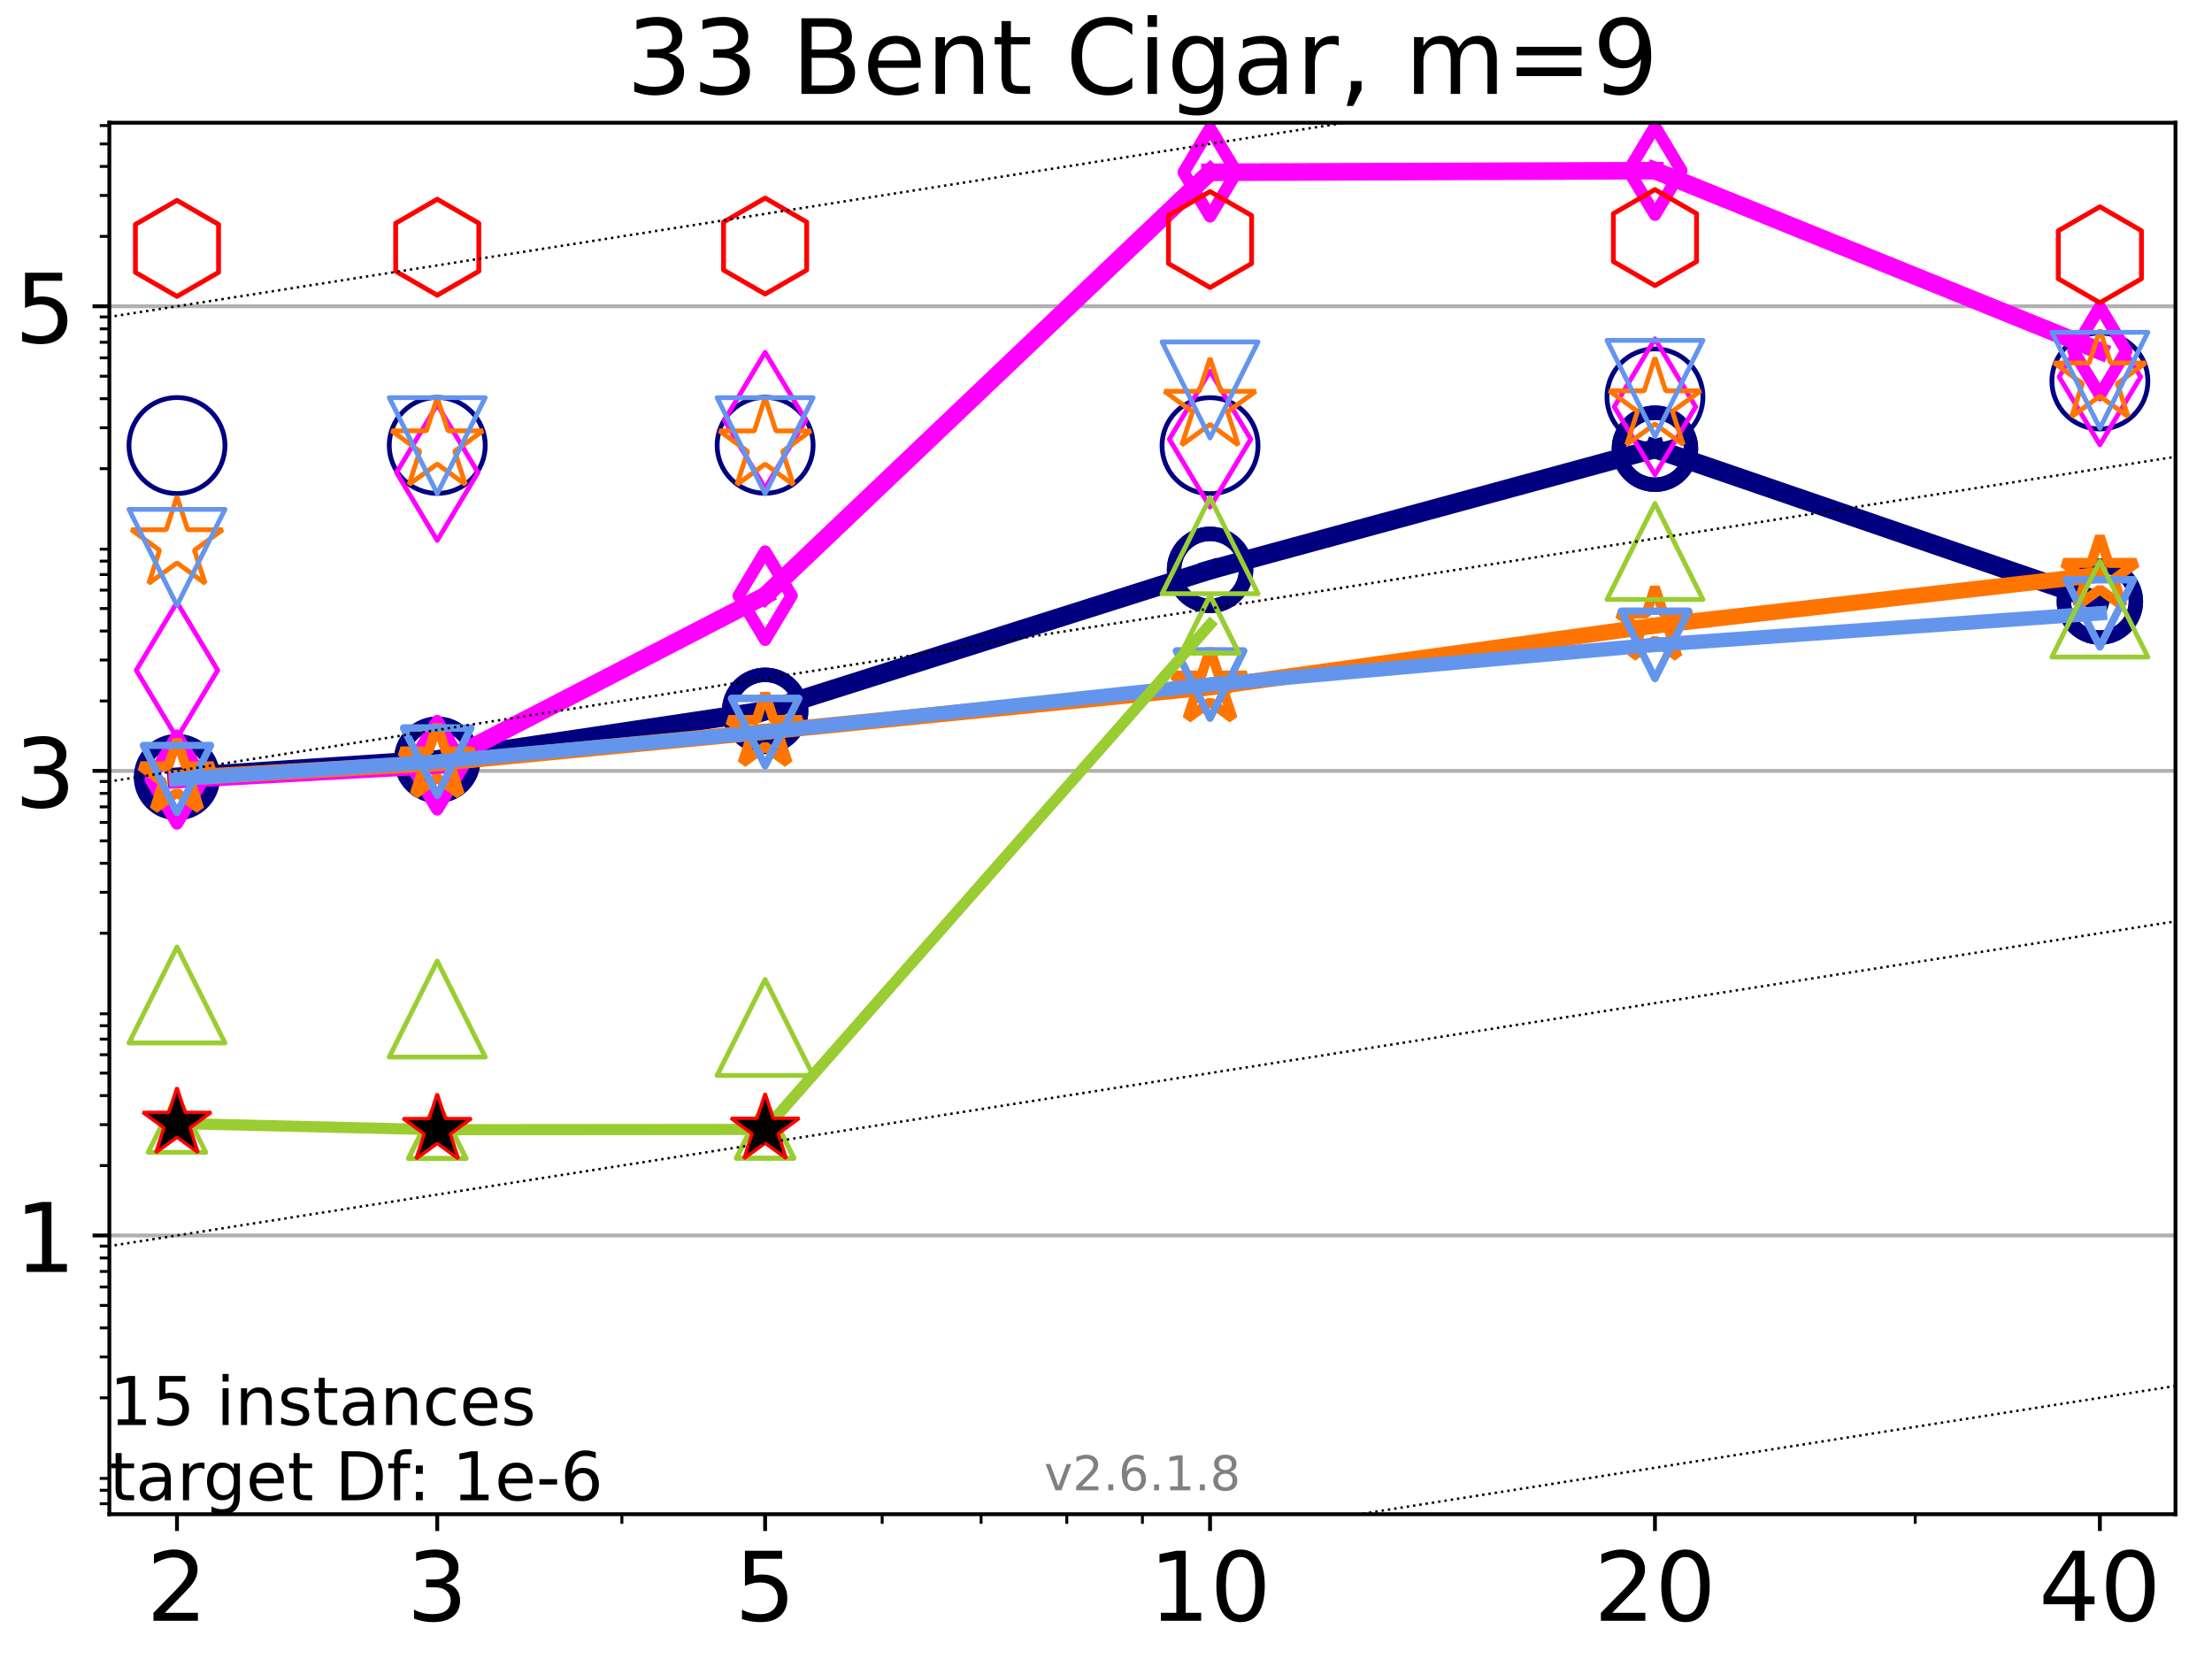 <?xml version="1.0" encoding="utf-8" standalone="no"?>
<!DOCTYPE svg PUBLIC "-//W3C//DTD SVG 1.1//EN"
  "http://www.w3.org/Graphics/SVG/1.1/DTD/svg11.dtd">
<!-- Created with matplotlib (https://matplotlib.org/) -->
<svg height="345.6pt" version="1.1" viewBox="0 0 460.8 345.6" width="460.8pt" xmlns="http://www.w3.org/2000/svg" xmlns:xlink="http://www.w3.org/1999/xlink">
 <defs>
  <style type="text/css">*{stroke-linecap:butt;stroke-linejoin:round;}</style>
 </defs>
 <g id="figure_1">
  <g id="patch_1">
   <path d="M 0 345.6 
L 460.8 345.6 
L 460.8 0 
L 0 0 
z
" style="fill:#ffffff;"/>
  </g>
  <g id="axes_1">
   <g id="patch_2">
    <path d="M 22.78 315.44 
L 453.192 315.44 
L 453.192 25.56 
L 22.78 25.56 
z
" style="fill:#ffffff;"/>
   </g>
   <g id="matplotlib.axis_1">
    <g id="xtick_1">
     <g id="line2d_1">
      <defs>
       <path d="M 0 0 
L 0 3.5 
" id="m1f92bed97e" style="stroke:#000000;stroke-width:0.8;"/>
      </defs>
      <g>
       <use style="stroke:#000000;stroke-width:0.8;" x="36.868" xlink:href="#m1f92bed97e" y="315.44"/>
      </g>
     </g>
     <g id="text_1">
      <!-- 2 -->
      <g transform="translate(30.506 337.637)scale(0.2 -0.2)">
       <defs>
        <path d="M 19.188 8.297 
L 53.609 8.297 
L 53.609 0 
L 7.328 0 
L 7.328 8.297 
Q 12.938 14.109 22.625 23.891 
Q 32.328 33.688 34.812 36.531 
Q 39.547 41.844 41.422 45.531 
Q 43.312 49.219 43.312 52.781 
Q 43.312 58.594 39.234 62.25 
Q 35.156 65.922 28.609 65.922 
Q 23.969 65.922 18.812 64.312 
Q 13.672 62.703 7.812 59.422 
L 7.812 69.391 
Q 13.766 71.781 18.938 73 
Q 24.125 74.219 28.422 74.219 
Q 39.75 74.219 46.484 68.547 
Q 53.219 62.891 53.219 53.422 
Q 53.219 48.922 51.531 44.891 
Q 49.859 40.875 45.406 35.406 
Q 44.188 33.984 37.641 27.219 
Q 31.109 20.453 19.188 8.297 
z
" id="DejaVuSans-50"/>
       </defs>
       <use xlink:href="#DejaVuSans-50"/>
      </g>
     </g>
    </g>
    <g id="xtick_2">
     <g id="line2d_2">
      <g>
       <use style="stroke:#000000;stroke-width:0.8;" x="91.085" xlink:href="#m1f92bed97e" y="315.44"/>
      </g>
     </g>
     <g id="text_2">
      <!-- 3 -->
      <g transform="translate(84.723 337.637)scale(0.2 -0.2)">
       <defs>
        <path d="M 40.578 39.312 
Q 47.656 37.797 51.625 33 
Q 55.609 28.219 55.609 21.188 
Q 55.609 10.406 48.188 4.484 
Q 40.766 -1.422 27.094 -1.422 
Q 22.516 -1.422 17.656 -0.516 
Q 12.797 0.391 7.625 2.203 
L 7.625 11.719 
Q 11.719 9.328 16.594 8.109 
Q 21.484 6.891 26.812 6.891 
Q 36.078 6.891 40.938 10.547 
Q 45.797 14.203 45.797 21.188 
Q 45.797 27.641 41.281 31.266 
Q 36.766 34.906 28.719 34.906 
L 20.219 34.906 
L 20.219 43.016 
L 29.109 43.016 
Q 36.375 43.016 40.234 45.922 
Q 44.094 48.828 44.094 54.297 
Q 44.094 59.906 40.109 62.906 
Q 36.141 65.922 28.719 65.922 
Q 24.656 65.922 20.016 65.031 
Q 15.375 64.156 9.812 62.312 
L 9.812 71.094 
Q 15.438 72.656 20.344 73.438 
Q 25.25 74.219 29.594 74.219 
Q 40.828 74.219 47.359 69.109 
Q 53.906 64.016 53.906 55.328 
Q 53.906 49.266 50.438 45.094 
Q 46.969 40.922 40.578 39.312 
z
" id="DejaVuSans-51"/>
       </defs>
       <use xlink:href="#DejaVuSans-51"/>
      </g>
     </g>
    </g>
    <g id="xtick_3">
     <g id="line2d_3">
      <g>
       <use style="stroke:#000000;stroke-width:0.8;" x="159.39" xlink:href="#m1f92bed97e" y="315.44"/>
      </g>
     </g>
     <g id="text_3">
      <!-- 5 -->
      <g transform="translate(153.028 337.637)scale(0.2 -0.2)">
       <defs>
        <path d="M 10.797 72.906 
L 49.516 72.906 
L 49.516 64.594 
L 19.828 64.594 
L 19.828 46.734 
Q 21.969 47.469 24.109 47.828 
Q 26.266 48.188 28.422 48.188 
Q 40.625 48.188 47.75 41.5 
Q 54.891 34.812 54.891 23.391 
Q 54.891 11.625 47.562 5.094 
Q 40.234 -1.422 26.906 -1.422 
Q 22.312 -1.422 17.547 -0.641 
Q 12.797 0.141 7.719 1.703 
L 7.719 11.625 
Q 12.109 9.234 16.797 8.062 
Q 21.484 6.891 26.703 6.891 
Q 35.156 6.891 40.078 11.328 
Q 45.016 15.766 45.016 23.391 
Q 45.016 31 40.078 35.438 
Q 35.156 39.891 26.703 39.891 
Q 22.75 39.891 18.812 39.016 
Q 14.891 38.141 10.797 36.281 
z
" id="DejaVuSans-53"/>
       </defs>
       <use xlink:href="#DejaVuSans-53"/>
      </g>
     </g>
    </g>
    <g id="xtick_4">
     <g id="line2d_4">
      <g>
       <use style="stroke:#000000;stroke-width:0.8;" x="252.074" xlink:href="#m1f92bed97e" y="315.44"/>
      </g>
     </g>
     <g id="text_4">
      <!-- 10 -->
      <g transform="translate(239.349 337.637)scale(0.2 -0.2)">
       <defs>
        <path d="M 12.406 8.297 
L 28.516 8.297 
L 28.516 63.922 
L 10.984 60.406 
L 10.984 69.391 
L 28.422 72.906 
L 38.281 72.906 
L 38.281 8.297 
L 54.391 8.297 
L 54.391 0 
L 12.406 0 
z
" id="DejaVuSans-49"/>
        <path d="M 31.781 66.406 
Q 24.172 66.406 20.328 58.906 
Q 16.5 51.422 16.5 36.375 
Q 16.5 21.391 20.328 13.891 
Q 24.172 6.391 31.781 6.391 
Q 39.453 6.391 43.281 13.891 
Q 47.125 21.391 47.125 36.375 
Q 47.125 51.422 43.281 58.906 
Q 39.453 66.406 31.781 66.406 
z
M 31.781 74.219 
Q 44.047 74.219 50.516 64.516 
Q 56.984 54.828 56.984 36.375 
Q 56.984 17.969 50.516 8.266 
Q 44.047 -1.422 31.781 -1.422 
Q 19.531 -1.422 13.062 8.266 
Q 6.594 17.969 6.594 36.375 
Q 6.594 54.828 13.062 64.516 
Q 19.531 74.219 31.781 74.219 
z
" id="DejaVuSans-48"/>
       </defs>
       <use xlink:href="#DejaVuSans-49"/>
       <use x="63.623" xlink:href="#DejaVuSans-48"/>
      </g>
     </g>
    </g>
    <g id="xtick_5">
     <g id="line2d_5">
      <g>
       <use style="stroke:#000000;stroke-width:0.8;" x="344.758" xlink:href="#m1f92bed97e" y="315.44"/>
      </g>
     </g>
     <g id="text_5">
      <!-- 20 -->
      <g transform="translate(332.033 337.637)scale(0.2 -0.2)">
       <use xlink:href="#DejaVuSans-50"/>
       <use x="63.623" xlink:href="#DejaVuSans-48"/>
      </g>
     </g>
    </g>
    <g id="xtick_6">
     <g id="line2d_6">
      <g>
       <use style="stroke:#000000;stroke-width:0.8;" x="437.443" xlink:href="#m1f92bed97e" y="315.44"/>
      </g>
     </g>
     <g id="text_6">
      <!-- 40 -->
      <g transform="translate(424.718 337.637)scale(0.2 -0.2)">
       <defs>
        <path d="M 37.797 64.312 
L 12.891 25.391 
L 37.797 25.391 
z
M 35.203 72.906 
L 47.609 72.906 
L 47.609 25.391 
L 58.016 25.391 
L 58.016 17.188 
L 47.609 17.188 
L 47.609 0 
L 37.797 0 
L 37.797 17.188 
L 4.891 17.188 
L 4.891 26.703 
z
" id="DejaVuSans-52"/>
       </defs>
       <use xlink:href="#DejaVuSans-52"/>
       <use x="63.623" xlink:href="#DejaVuSans-48"/>
      </g>
     </g>
    </g>
    <g id="xtick_7">
     <g id="line2d_7">
      <defs>
       <path d="M 0 0 
L 0 2 
" id="m3cd1a7ae23" style="stroke:#000000;stroke-width:0.6;"/>
      </defs>
      <g>
       <use style="stroke:#000000;stroke-width:0.6;" x="129.552" xlink:href="#m3cd1a7ae23" y="315.44"/>
      </g>
     </g>
    </g>
    <g id="xtick_8">
     <g id="line2d_8">
      <g>
       <use style="stroke:#000000;stroke-width:0.6;" x="183.769" xlink:href="#m3cd1a7ae23" y="315.44"/>
      </g>
     </g>
    </g>
    <g id="xtick_9">
     <g id="line2d_9">
      <g>
       <use style="stroke:#000000;stroke-width:0.6;" x="204.381" xlink:href="#m3cd1a7ae23" y="315.44"/>
      </g>
     </g>
    </g>
    <g id="xtick_10">
     <g id="line2d_10">
      <g>
       <use style="stroke:#000000;stroke-width:0.6;" x="222.237" xlink:href="#m3cd1a7ae23" y="315.44"/>
      </g>
     </g>
    </g>
    <g id="xtick_11">
     <g id="line2d_11">
      <g>
       <use style="stroke:#000000;stroke-width:0.6;" x="237.986" xlink:href="#m3cd1a7ae23" y="315.44"/>
      </g>
     </g>
    </g>
    <g id="xtick_12">
     <g id="line2d_12">
      <g>
       <use style="stroke:#000000;stroke-width:0.6;" x="398.975" xlink:href="#m3cd1a7ae23" y="315.44"/>
      </g>
     </g>
    </g>
   </g>
   <g id="matplotlib.axis_2">
    <g id="ytick_1">
     <g id="line2d_13">
      <path clip-path="url(#p051a0349ae)" d="M 22.78 257.371 
L 453.192 257.371 
" style="fill:none;stroke:#b0b0b0;stroke-linecap:square;stroke-width:0.8;"/>
     </g>
     <g id="line2d_14">
      <defs>
       <path d="M 0 0 
L -3.5 0 
" id="m11fafd089f" style="stroke:#000000;stroke-width:0.8;"/>
      </defs>
      <g>
       <use style="stroke:#000000;stroke-width:0.8;" x="22.78" xlink:href="#m11fafd089f" y="257.371"/>
      </g>
     </g>
     <g id="text_7">
      <!-- 1 -->
      <g transform="translate(3.055 264.969)scale(0.2 -0.2)">
       <use xlink:href="#DejaVuSans-49"/>
      </g>
     </g>
    </g>
    <g id="ytick_2">
     <g id="line2d_15">
      <path clip-path="url(#p051a0349ae)" d="M 22.78 160.588 
L 453.192 160.588 
" style="fill:none;stroke:#b0b0b0;stroke-linecap:square;stroke-width:0.8;"/>
     </g>
     <g id="line2d_16">
      <g>
       <use style="stroke:#000000;stroke-width:0.8;" x="22.78" xlink:href="#m11fafd089f" y="160.588"/>
      </g>
     </g>
     <g id="text_8">
      <!-- 3 -->
      <g transform="translate(3.055 168.187)scale(0.2 -0.2)">
       <use xlink:href="#DejaVuSans-51"/>
      </g>
     </g>
    </g>
    <g id="ytick_3">
     <g id="line2d_17">
      <path clip-path="url(#p051a0349ae)" d="M 22.78 63.806 
L 453.192 63.806 
" style="fill:none;stroke:#b0b0b0;stroke-linecap:square;stroke-width:0.8;"/>
     </g>
     <g id="line2d_18">
      <g>
       <use style="stroke:#000000;stroke-width:0.8;" x="22.78" xlink:href="#m11fafd089f" y="63.806"/>
      </g>
     </g>
     <g id="text_9">
      <!-- 5 -->
      <g transform="translate(3.055 71.405)scale(0.2 -0.2)">
       <use xlink:href="#DejaVuSans-53"/>
      </g>
     </g>
    </g>
    <g id="ytick_4">
     <g id="line2d_19">
      <defs>
       <path d="M 0 0 
L -2 0 
" id="mbda9dae8d4" style="stroke:#000000;stroke-width:0.6;"/>
      </defs>
      <g>
       <use style="stroke:#000000;stroke-width:0.6;" x="22.78" xlink:href="#mbda9dae8d4" y="313.258"/>
      </g>
     </g>
    </g>
    <g id="ytick_5">
     <g id="line2d_20">
      <g>
       <use style="stroke:#000000;stroke-width:0.6;" x="22.78" xlink:href="#mbda9dae8d4" y="310.451"/>
      </g>
     </g>
    </g>
    <g id="ytick_6">
     <g id="line2d_21">
      <g>
       <use style="stroke:#000000;stroke-width:0.6;" x="22.78" xlink:href="#mbda9dae8d4" y="307.976"/>
      </g>
     </g>
    </g>
    <g id="ytick_7">
     <g id="line2d_22">
      <g>
       <use style="stroke:#000000;stroke-width:0.6;" x="22.78" xlink:href="#mbda9dae8d4" y="291.195"/>
      </g>
     </g>
    </g>
    <g id="ytick_8">
     <g id="line2d_23">
      <g>
       <use style="stroke:#000000;stroke-width:0.6;" x="22.78" xlink:href="#mbda9dae8d4" y="282.673"/>
      </g>
     </g>
    </g>
    <g id="ytick_9">
     <g id="line2d_24">
      <g>
       <use style="stroke:#000000;stroke-width:0.6;" x="22.78" xlink:href="#mbda9dae8d4" y="276.627"/>
      </g>
     </g>
    </g>
    <g id="ytick_10">
     <g id="line2d_25">
      <g>
       <use style="stroke:#000000;stroke-width:0.6;" x="22.78" xlink:href="#mbda9dae8d4" y="271.938"/>
      </g>
     </g>
    </g>
    <g id="ytick_11">
     <g id="line2d_26">
      <g>
       <use style="stroke:#000000;stroke-width:0.6;" x="22.78" xlink:href="#mbda9dae8d4" y="268.106"/>
      </g>
     </g>
    </g>
    <g id="ytick_12">
     <g id="line2d_27">
      <g>
       <use style="stroke:#000000;stroke-width:0.6;" x="22.78" xlink:href="#mbda9dae8d4" y="264.867"/>
      </g>
     </g>
    </g>
    <g id="ytick_13">
     <g id="line2d_28">
      <g>
       <use style="stroke:#000000;stroke-width:0.6;" x="22.78" xlink:href="#mbda9dae8d4" y="262.06"/>
      </g>
     </g>
    </g>
    <g id="ytick_14">
     <g id="line2d_29">
      <g>
       <use style="stroke:#000000;stroke-width:0.6;" x="22.78" xlink:href="#mbda9dae8d4" y="259.585"/>
      </g>
     </g>
    </g>
    <g id="ytick_15">
     <g id="line2d_30">
      <g>
       <use style="stroke:#000000;stroke-width:0.6;" x="22.78" xlink:href="#mbda9dae8d4" y="242.803"/>
      </g>
     </g>
    </g>
    <g id="ytick_16">
     <g id="line2d_31">
      <g>
       <use style="stroke:#000000;stroke-width:0.6;" x="22.78" xlink:href="#mbda9dae8d4" y="234.282"/>
      </g>
     </g>
    </g>
    <g id="ytick_17">
     <g id="line2d_32">
      <g>
       <use style="stroke:#000000;stroke-width:0.6;" x="22.78" xlink:href="#mbda9dae8d4" y="228.236"/>
      </g>
     </g>
    </g>
    <g id="ytick_18">
     <g id="line2d_33">
      <g>
       <use style="stroke:#000000;stroke-width:0.6;" x="22.78" xlink:href="#mbda9dae8d4" y="223.547"/>
      </g>
     </g>
    </g>
    <g id="ytick_19">
     <g id="line2d_34">
      <g>
       <use style="stroke:#000000;stroke-width:0.6;" x="22.78" xlink:href="#mbda9dae8d4" y="219.715"/>
      </g>
     </g>
    </g>
    <g id="ytick_20">
     <g id="line2d_35">
      <g>
       <use style="stroke:#000000;stroke-width:0.6;" x="22.78" xlink:href="#mbda9dae8d4" y="216.475"/>
      </g>
     </g>
    </g>
    <g id="ytick_21">
     <g id="line2d_36">
      <g>
       <use style="stroke:#000000;stroke-width:0.6;" x="22.78" xlink:href="#mbda9dae8d4" y="213.669"/>
      </g>
     </g>
    </g>
    <g id="ytick_22">
     <g id="line2d_37">
      <g>
       <use style="stroke:#000000;stroke-width:0.6;" x="22.78" xlink:href="#mbda9dae8d4" y="211.194"/>
      </g>
     </g>
    </g>
    <g id="ytick_23">
     <g id="line2d_38">
      <g>
       <use style="stroke:#000000;stroke-width:0.6;" x="22.78" xlink:href="#mbda9dae8d4" y="194.412"/>
      </g>
     </g>
    </g>
    <g id="ytick_24">
     <g id="line2d_39">
      <g>
       <use style="stroke:#000000;stroke-width:0.6;" x="22.78" xlink:href="#mbda9dae8d4" y="185.891"/>
      </g>
     </g>
    </g>
    <g id="ytick_25">
     <g id="line2d_40">
      <g>
       <use style="stroke:#000000;stroke-width:0.6;" x="22.78" xlink:href="#mbda9dae8d4" y="179.845"/>
      </g>
     </g>
    </g>
    <g id="ytick_26">
     <g id="line2d_41">
      <g>
       <use style="stroke:#000000;stroke-width:0.6;" x="22.78" xlink:href="#mbda9dae8d4" y="175.156"/>
      </g>
     </g>
    </g>
    <g id="ytick_27">
     <g id="line2d_42">
      <g>
       <use style="stroke:#000000;stroke-width:0.6;" x="22.78" xlink:href="#mbda9dae8d4" y="171.324"/>
      </g>
     </g>
    </g>
    <g id="ytick_28">
     <g id="line2d_43">
      <g>
       <use style="stroke:#000000;stroke-width:0.6;" x="22.78" xlink:href="#mbda9dae8d4" y="168.084"/>
      </g>
     </g>
    </g>
    <g id="ytick_29">
     <g id="line2d_44">
      <g>
       <use style="stroke:#000000;stroke-width:0.6;" x="22.78" xlink:href="#mbda9dae8d4" y="165.278"/>
      </g>
     </g>
    </g>
    <g id="ytick_30">
     <g id="line2d_45">
      <g>
       <use style="stroke:#000000;stroke-width:0.6;" x="22.78" xlink:href="#mbda9dae8d4" y="162.803"/>
      </g>
     </g>
    </g>
    <g id="ytick_31">
     <g id="line2d_46">
      <g>
       <use style="stroke:#000000;stroke-width:0.6;" x="22.78" xlink:href="#mbda9dae8d4" y="146.021"/>
      </g>
     </g>
    </g>
    <g id="ytick_32">
     <g id="line2d_47">
      <g>
       <use style="stroke:#000000;stroke-width:0.6;" x="22.78" xlink:href="#mbda9dae8d4" y="137.5"/>
      </g>
     </g>
    </g>
    <g id="ytick_33">
     <g id="line2d_48">
      <g>
       <use style="stroke:#000000;stroke-width:0.6;" x="22.78" xlink:href="#mbda9dae8d4" y="131.454"/>
      </g>
     </g>
    </g>
    <g id="ytick_34">
     <g id="line2d_49">
      <g>
       <use style="stroke:#000000;stroke-width:0.6;" x="22.78" xlink:href="#mbda9dae8d4" y="126.764"/>
      </g>
     </g>
    </g>
    <g id="ytick_35">
     <g id="line2d_50">
      <g>
       <use style="stroke:#000000;stroke-width:0.6;" x="22.78" xlink:href="#mbda9dae8d4" y="122.933"/>
      </g>
     </g>
    </g>
    <g id="ytick_36">
     <g id="line2d_51">
      <g>
       <use style="stroke:#000000;stroke-width:0.6;" x="22.78" xlink:href="#mbda9dae8d4" y="119.693"/>
      </g>
     </g>
    </g>
    <g id="ytick_37">
     <g id="line2d_52">
      <g>
       <use style="stroke:#000000;stroke-width:0.6;" x="22.78" xlink:href="#mbda9dae8d4" y="116.887"/>
      </g>
     </g>
    </g>
    <g id="ytick_38">
     <g id="line2d_53">
      <g>
       <use style="stroke:#000000;stroke-width:0.6;" x="22.78" xlink:href="#mbda9dae8d4" y="114.412"/>
      </g>
     </g>
    </g>
    <g id="ytick_39">
     <g id="line2d_54">
      <g>
       <use style="stroke:#000000;stroke-width:0.6;" x="22.78" xlink:href="#mbda9dae8d4" y="97.63"/>
      </g>
     </g>
    </g>
    <g id="ytick_40">
     <g id="line2d_55">
      <g>
       <use style="stroke:#000000;stroke-width:0.6;" x="22.78" xlink:href="#mbda9dae8d4" y="89.109"/>
      </g>
     </g>
    </g>
    <g id="ytick_41">
     <g id="line2d_56">
      <g>
       <use style="stroke:#000000;stroke-width:0.6;" x="22.78" xlink:href="#mbda9dae8d4" y="83.063"/>
      </g>
     </g>
    </g>
    <g id="ytick_42">
     <g id="line2d_57">
      <g>
       <use style="stroke:#000000;stroke-width:0.6;" x="22.78" xlink:href="#mbda9dae8d4" y="78.373"/>
      </g>
     </g>
    </g>
    <g id="ytick_43">
     <g id="line2d_58">
      <g>
       <use style="stroke:#000000;stroke-width:0.6;" x="22.78" xlink:href="#mbda9dae8d4" y="74.542"/>
      </g>
     </g>
    </g>
    <g id="ytick_44">
     <g id="line2d_59">
      <g>
       <use style="stroke:#000000;stroke-width:0.6;" x="22.78" xlink:href="#mbda9dae8d4" y="71.302"/>
      </g>
     </g>
    </g>
    <g id="ytick_45">
     <g id="line2d_60">
      <g>
       <use style="stroke:#000000;stroke-width:0.6;" x="22.78" xlink:href="#mbda9dae8d4" y="68.496"/>
      </g>
     </g>
    </g>
    <g id="ytick_46">
     <g id="line2d_61">
      <g>
       <use style="stroke:#000000;stroke-width:0.6;" x="22.78" xlink:href="#mbda9dae8d4" y="66.02"/>
      </g>
     </g>
    </g>
    <g id="ytick_47">
     <g id="line2d_62">
      <g>
       <use style="stroke:#000000;stroke-width:0.6;" x="22.78" xlink:href="#mbda9dae8d4" y="49.239"/>
      </g>
     </g>
    </g>
    <g id="ytick_48">
     <g id="line2d_63">
      <g>
       <use style="stroke:#000000;stroke-width:0.6;" x="22.78" xlink:href="#mbda9dae8d4" y="40.718"/>
      </g>
     </g>
    </g>
    <g id="ytick_49">
     <g id="line2d_64">
      <g>
       <use style="stroke:#000000;stroke-width:0.6;" x="22.78" xlink:href="#mbda9dae8d4" y="34.672"/>
      </g>
     </g>
    </g>
    <g id="ytick_50">
     <g id="line2d_65">
      <g>
       <use style="stroke:#000000;stroke-width:0.6;" x="22.78" xlink:href="#mbda9dae8d4" y="29.982"/>
      </g>
     </g>
    </g>
    <g id="ytick_51">
     <g id="line2d_66">
      <g>
       <use style="stroke:#000000;stroke-width:0.6;" x="22.78" xlink:href="#mbda9dae8d4" y="26.151"/>
      </g>
     </g>
    </g>
   </g>
   <g id="line2d_67">
    <path clip-path="url(#p051a0349ae)" d="M 36.868 161.885 
L 91.085 158.28 
" style="fill:none;stroke:#000080;stroke-linecap:square;stroke-width:4;"/>
    <defs>
     <path d="M 0 7.5 
C 1.989 7.5 3.897 6.71 5.303 5.303 
C 6.71 3.897 7.5 1.989 7.5 0 
C 7.5 -1.989 6.71 -3.897 5.303 -5.303 
C 3.897 -6.71 1.989 -7.5 0 -7.5 
C -1.989 -7.5 -3.897 -6.71 -5.303 -5.303 
C -6.71 -3.897 -7.5 -1.989 -7.5 0 
C -7.5 1.989 -6.71 3.897 -5.303 5.303 
C -3.897 6.71 -1.989 7.5 0 7.5 
z
" id="m0c737e493e" style="stroke:#000080;stroke-width:3;"/>
    </defs>
    <g clip-path="url(#p051a0349ae)">
     <use style="fill-opacity:0;stroke:#000080;stroke-width:3;" x="36.868" xlink:href="#m0c737e493e" y="161.885"/>
     <use style="fill-opacity:0;stroke:#000080;stroke-width:3;" x="91.085" xlink:href="#m0c737e493e" y="158.28"/>
    </g>
   </g>
   <g id="line2d_68">
    <path clip-path="url(#p051a0349ae)" d="M 91.085 158.28 
L 159.39 148.078 
" style="fill:none;stroke:#000080;stroke-linecap:square;stroke-width:4;"/>
    <g clip-path="url(#p051a0349ae)">
     <use style="fill-opacity:0;stroke:#000080;stroke-width:3;" x="91.085" xlink:href="#m0c737e493e" y="158.28"/>
     <use style="fill-opacity:0;stroke:#000080;stroke-width:3;" x="159.39" xlink:href="#m0c737e493e" y="148.078"/>
    </g>
   </g>
   <g id="line2d_69">
    <path clip-path="url(#p051a0349ae)" d="M 159.39 148.078 
L 252.074 118.712 
" style="fill:none;stroke:#000080;stroke-linecap:square;stroke-width:4;"/>
    <g clip-path="url(#p051a0349ae)">
     <use style="fill-opacity:0;stroke:#000080;stroke-width:3;" x="159.39" xlink:href="#m0c737e493e" y="148.078"/>
     <use style="fill-opacity:0;stroke:#000080;stroke-width:3;" x="252.074" xlink:href="#m0c737e493e" y="118.712"/>
    </g>
   </g>
   <g id="line2d_70">
    <path clip-path="url(#p051a0349ae)" d="M 252.074 118.712 
L 344.758 93.476 
" style="fill:none;stroke:#000080;stroke-linecap:square;stroke-width:4;"/>
    <g clip-path="url(#p051a0349ae)">
     <use style="fill-opacity:0;stroke:#000080;stroke-width:3;" x="252.074" xlink:href="#m0c737e493e" y="118.712"/>
     <use style="fill-opacity:0;stroke:#000080;stroke-width:3;" x="344.758" xlink:href="#m0c737e493e" y="93.476"/>
    </g>
   </g>
   <g id="line2d_71">
    <path clip-path="url(#p051a0349ae)" d="M 344.758 93.476 
L 437.443 125.307 
" style="fill:none;stroke:#000080;stroke-linecap:square;stroke-width:4;"/>
    <g clip-path="url(#p051a0349ae)">
     <use style="fill-opacity:0;stroke:#000080;stroke-width:3;" x="344.758" xlink:href="#m0c737e493e" y="93.476"/>
     <use style="fill-opacity:0;stroke:#000080;stroke-width:3;" x="437.443" xlink:href="#m0c737e493e" y="125.307"/>
    </g>
   </g>
   <g id="line2d_72">
    <path clip-path="url(#p051a0349ae)" d="M 437.443 125.307 
" style="fill:none;stroke:#000080;stroke-linecap:square;stroke-width:4;"/>
    <g clip-path="url(#p051a0349ae)">
     <use style="fill-opacity:0;stroke:#000080;stroke-width:3;" x="437.443" xlink:href="#m0c737e493e" y="125.307"/>
    </g>
   </g>
   <g id="line2d_73"/>
   <g id="line2d_74">
    <defs>
     <path d="M 0 10 
C 2.652 10 5.196 8.946 7.071 7.071 
C 8.946 5.196 10 2.652 10 0 
C 10 -2.652 8.946 -5.196 7.071 -7.071 
C 5.196 -8.946 2.652 -10 0 -10 
C -2.652 -10 -5.196 -8.946 -7.071 -7.071 
C -8.946 -5.196 -10 -2.652 -10 0 
C -10 2.652 -8.946 5.196 -7.071 7.071 
C -5.196 8.946 -2.652 10 0 10 
z
" id="m426dab48a4" style="stroke:#000080;"/>
    </defs>
    <g clip-path="url(#p051a0349ae)">
     <use style="fill-opacity:0;stroke:#000080;" x="36.868" xlink:href="#m426dab48a4" y="92.815"/>
     <use style="fill-opacity:0;stroke:#000080;" x="91.085" xlink:href="#m426dab48a4" y="92.784"/>
     <use style="fill-opacity:0;stroke:#000080;" x="159.39" xlink:href="#m426dab48a4" y="92.756"/>
     <use style="fill-opacity:0;stroke:#000080;" x="252.074" xlink:href="#m426dab48a4" y="92.841"/>
     <use style="fill-opacity:0;stroke:#000080;" x="344.758" xlink:href="#m426dab48a4" y="82.683"/>
     <use style="fill-opacity:0;stroke:#000080;" x="437.443" xlink:href="#m426dab48a4" y="79.368"/>
    </g>
   </g>
   <g id="line2d_75">
    <path clip-path="url(#p051a0349ae)" d="M 36.868 162.399 
L 91.085 159.414 
" style="fill:none;stroke:#ff00ff;stroke-linecap:square;stroke-width:3.667;"/>
    <defs>
     <path d="M -0 9.192 
L 5.515 0 
L 0 -9.192 
L -5.515 -0 
z
" id="m44759e6b31" style="stroke:#ff00ff;stroke-linejoin:miter;stroke-width:2.5;"/>
    </defs>
    <g clip-path="url(#p051a0349ae)">
     <use style="fill-opacity:0;stroke:#ff00ff;stroke-linejoin:miter;stroke-width:2.5;" x="36.868" xlink:href="#m44759e6b31" y="162.399"/>
     <use style="fill-opacity:0;stroke:#ff00ff;stroke-linejoin:miter;stroke-width:2.5;" x="91.085" xlink:href="#m44759e6b31" y="159.414"/>
    </g>
   </g>
   <g id="line2d_76">
    <path clip-path="url(#p051a0349ae)" d="M 91.085 159.414 
L 159.39 124.086 
" style="fill:none;stroke:#ff00ff;stroke-linecap:square;stroke-width:3.667;"/>
    <g clip-path="url(#p051a0349ae)">
     <use style="fill-opacity:0;stroke:#ff00ff;stroke-linejoin:miter;stroke-width:2.5;" x="91.085" xlink:href="#m44759e6b31" y="159.414"/>
     <use style="fill-opacity:0;stroke:#ff00ff;stroke-linejoin:miter;stroke-width:2.5;" x="159.39" xlink:href="#m44759e6b31" y="124.086"/>
    </g>
   </g>
   <g id="line2d_77">
    <path clip-path="url(#p051a0349ae)" d="M 159.39 124.086 
L 252.074 35.892 
" style="fill:none;stroke:#ff00ff;stroke-linecap:square;stroke-width:3.667;"/>
    <g clip-path="url(#p051a0349ae)">
     <use style="fill-opacity:0;stroke:#ff00ff;stroke-linejoin:miter;stroke-width:2.5;" x="159.39" xlink:href="#m44759e6b31" y="124.086"/>
     <use style="fill-opacity:0;stroke:#ff00ff;stroke-linejoin:miter;stroke-width:2.5;" x="252.074" xlink:href="#m44759e6b31" y="35.892"/>
    </g>
   </g>
   <g id="line2d_78">
    <path clip-path="url(#p051a0349ae)" d="M 252.074 35.892 
L 344.758 35.549 
" style="fill:none;stroke:#ff00ff;stroke-linecap:square;stroke-width:3.667;"/>
    <g clip-path="url(#p051a0349ae)">
     <use style="fill-opacity:0;stroke:#ff00ff;stroke-linejoin:miter;stroke-width:2.5;" x="252.074" xlink:href="#m44759e6b31" y="35.892"/>
     <use style="fill-opacity:0;stroke:#ff00ff;stroke-linejoin:miter;stroke-width:2.5;" x="344.758" xlink:href="#m44759e6b31" y="35.549"/>
    </g>
   </g>
   <g id="line2d_79">
    <path clip-path="url(#p051a0349ae)" d="M 344.758 35.549 
L 437.443 73.115 
" style="fill:none;stroke:#ff00ff;stroke-linecap:square;stroke-width:3.667;"/>
    <g clip-path="url(#p051a0349ae)">
     <use style="fill-opacity:0;stroke:#ff00ff;stroke-linejoin:miter;stroke-width:2.5;" x="344.758" xlink:href="#m44759e6b31" y="35.549"/>
     <use style="fill-opacity:0;stroke:#ff00ff;stroke-linejoin:miter;stroke-width:2.5;" x="437.443" xlink:href="#m44759e6b31" y="73.115"/>
    </g>
   </g>
   <g id="line2d_80">
    <path clip-path="url(#p051a0349ae)" d="M 437.443 73.115 
" style="fill:none;stroke:#ff00ff;stroke-linecap:square;stroke-width:3.667;"/>
    <g clip-path="url(#p051a0349ae)">
     <use style="fill-opacity:0;stroke:#ff00ff;stroke-linejoin:miter;stroke-width:2.5;" x="437.443" xlink:href="#m44759e6b31" y="73.115"/>
    </g>
   </g>
   <g id="line2d_81"/>
   <g id="line2d_82">
    <defs>
     <path d="M -0 14.142 
L 8.485 0 
L -0 -14.142 
L -8.485 -0 
z
" id="mf27e666053" style="stroke:#ff00ff;stroke-linejoin:miter;"/>
    </defs>
    <g clip-path="url(#p051a0349ae)">
     <use style="fill-opacity:0;stroke:#ff00ff;stroke-linejoin:miter;" x="36.868" xlink:href="#mf27e666053" y="139.625"/>
     <use style="fill-opacity:0;stroke:#ff00ff;stroke-linejoin:miter;" x="91.085" xlink:href="#mf27e666053" y="98.44"/>
     <use style="fill-opacity:0;stroke:#ff00ff;stroke-linejoin:miter;" x="159.39" xlink:href="#mf27e666053" y="87.538"/>
     <use style="fill-opacity:0;stroke:#ff00ff;stroke-linejoin:miter;" x="252.074" xlink:href="#mf27e666053" y="91.489"/>
     <use style="fill-opacity:0;stroke:#ff00ff;stroke-linejoin:miter;" x="344.758" xlink:href="#mf27e666053" y="84.742"/>
     <use style="fill-opacity:0;stroke:#ff00ff;stroke-linejoin:miter;" x="437.443" xlink:href="#mf27e666053" y="78.513"/>
    </g>
   </g>
   <g id="line2d_83">
    <path clip-path="url(#p051a0349ae)" d="M 36.868 162.063 
L 91.085 158.99 
" style="fill:none;stroke:#ff7500;stroke-linecap:square;stroke-width:3.333;"/>
    <defs>
     <path d="M 0 -8 
L -1.796 -2.472 
L -7.608 -2.472 
L -2.906 0.944 
L -4.702 6.472 
L -0 3.056 
L 4.702 6.472 
L 2.906 0.944 
L 7.608 -2.472 
L 1.796 -2.472 
z
" id="m58ed6321d5" style="stroke:#ff7500;stroke-linejoin:bevel;stroke-width:2;"/>
    </defs>
    <g clip-path="url(#p051a0349ae)">
     <use style="fill-opacity:0;stroke:#ff7500;stroke-linejoin:bevel;stroke-width:2;" x="36.868" xlink:href="#m58ed6321d5" y="162.063"/>
     <use style="fill-opacity:0;stroke:#ff7500;stroke-linejoin:bevel;stroke-width:2;" x="91.085" xlink:href="#m58ed6321d5" y="158.99"/>
    </g>
   </g>
   <g id="line2d_84">
    <path clip-path="url(#p051a0349ae)" d="M 91.085 158.99 
L 159.39 152.439 
" style="fill:none;stroke:#ff7500;stroke-linecap:square;stroke-width:3.333;"/>
    <g clip-path="url(#p051a0349ae)">
     <use style="fill-opacity:0;stroke:#ff7500;stroke-linejoin:bevel;stroke-width:2;" x="91.085" xlink:href="#m58ed6321d5" y="158.99"/>
     <use style="fill-opacity:0;stroke:#ff7500;stroke-linejoin:bevel;stroke-width:2;" x="159.39" xlink:href="#m58ed6321d5" y="152.439"/>
    </g>
   </g>
   <g id="line2d_85">
    <path clip-path="url(#p051a0349ae)" d="M 159.39 152.439 
L 252.074 143.178 
" style="fill:none;stroke:#ff7500;stroke-linecap:square;stroke-width:3.333;"/>
    <g clip-path="url(#p051a0349ae)">
     <use style="fill-opacity:0;stroke:#ff7500;stroke-linejoin:bevel;stroke-width:2;" x="159.39" xlink:href="#m58ed6321d5" y="152.439"/>
     <use style="fill-opacity:0;stroke:#ff7500;stroke-linejoin:bevel;stroke-width:2;" x="252.074" xlink:href="#m58ed6321d5" y="143.178"/>
    </g>
   </g>
   <g id="line2d_86">
    <path clip-path="url(#p051a0349ae)" d="M 252.074 143.178 
L 344.758 130.321 
" style="fill:none;stroke:#ff7500;stroke-linecap:square;stroke-width:3.333;"/>
    <g clip-path="url(#p051a0349ae)">
     <use style="fill-opacity:0;stroke:#ff7500;stroke-linejoin:bevel;stroke-width:2;" x="252.074" xlink:href="#m58ed6321d5" y="143.178"/>
     <use style="fill-opacity:0;stroke:#ff7500;stroke-linejoin:bevel;stroke-width:2;" x="344.758" xlink:href="#m58ed6321d5" y="130.321"/>
    </g>
   </g>
   <g id="line2d_87">
    <path clip-path="url(#p051a0349ae)" d="M 344.758 130.321 
L 437.443 119.727 
" style="fill:none;stroke:#ff7500;stroke-linecap:square;stroke-width:3.333;"/>
    <g clip-path="url(#p051a0349ae)">
     <use style="fill-opacity:0;stroke:#ff7500;stroke-linejoin:bevel;stroke-width:2;" x="344.758" xlink:href="#m58ed6321d5" y="130.321"/>
     <use style="fill-opacity:0;stroke:#ff7500;stroke-linejoin:bevel;stroke-width:2;" x="437.443" xlink:href="#m58ed6321d5" y="119.727"/>
    </g>
   </g>
   <g id="line2d_88">
    <path clip-path="url(#p051a0349ae)" d="M 437.443 119.727 
" style="fill:none;stroke:#ff7500;stroke-linecap:square;stroke-width:3.333;"/>
    <g clip-path="url(#p051a0349ae)">
     <use style="fill-opacity:0;stroke:#ff7500;stroke-linejoin:bevel;stroke-width:2;" x="437.443" xlink:href="#m58ed6321d5" y="119.727"/>
    </g>
   </g>
   <g id="line2d_89"/>
   <g id="line2d_90">
    <defs>
     <path d="M 0 -10 
L -2.245 -3.09 
L -9.511 -3.09 
L -3.633 1.18 
L -5.878 8.09 
L -0 3.82 
L 5.878 8.09 
L 3.633 1.18 
L 9.511 -3.09 
L 2.245 -3.09 
z
" id="m04bdb98bc8" style="stroke:#ff7500;stroke-linejoin:bevel;"/>
    </defs>
    <g clip-path="url(#p051a0349ae)">
     <use style="fill-opacity:0;stroke:#ff7500;stroke-linejoin:bevel;" x="36.868" xlink:href="#m04bdb98bc8" y="113.441"/>
     <use style="fill-opacity:0;stroke:#ff7500;stroke-linejoin:bevel;" x="91.085" xlink:href="#m04bdb98bc8" y="92.836"/>
     <use style="fill-opacity:0;stroke:#ff7500;stroke-linejoin:bevel;" x="159.39" xlink:href="#m04bdb98bc8" y="92.855"/>
     <use style="fill-opacity:0;stroke:#ff7500;stroke-linejoin:bevel;" x="252.074" xlink:href="#m04bdb98bc8" y="84.602"/>
     <use style="fill-opacity:0;stroke:#ff7500;stroke-linejoin:bevel;" x="344.758" xlink:href="#m04bdb98bc8" y="84.509"/>
     <use style="fill-opacity:0;stroke:#ff7500;stroke-linejoin:bevel;" x="437.443" xlink:href="#m04bdb98bc8" y="78.706"/>
    </g>
   </g>
   <g id="line2d_91">
    <path clip-path="url(#p051a0349ae)" d="M 36.868 162.284 
L 91.085 158.662 
" style="fill:none;stroke:#6495ed;stroke-linecap:square;stroke-width:3;"/>
    <defs>
     <path d="M -0 7 
L 7 -7 
L -7 -7 
z
" id="m54c80db58c" style="stroke:#6495ed;stroke-linejoin:miter;stroke-width:1.5;"/>
    </defs>
    <g clip-path="url(#p051a0349ae)">
     <use style="fill-opacity:0;stroke:#6495ed;stroke-linejoin:miter;stroke-width:1.5;" x="36.868" xlink:href="#m54c80db58c" y="162.284"/>
     <use style="fill-opacity:0;stroke:#6495ed;stroke-linejoin:miter;stroke-width:1.5;" x="91.085" xlink:href="#m54c80db58c" y="158.662"/>
    </g>
   </g>
   <g id="line2d_92">
    <path clip-path="url(#p051a0349ae)" d="M 91.085 158.662 
L 159.39 152.493 
" style="fill:none;stroke:#6495ed;stroke-linecap:square;stroke-width:3;"/>
    <g clip-path="url(#p051a0349ae)">
     <use style="fill-opacity:0;stroke:#6495ed;stroke-linejoin:miter;stroke-width:1.5;" x="91.085" xlink:href="#m54c80db58c" y="158.662"/>
     <use style="fill-opacity:0;stroke:#6495ed;stroke-linejoin:miter;stroke-width:1.5;" x="159.39" xlink:href="#m54c80db58c" y="152.493"/>
    </g>
   </g>
   <g id="line2d_93">
    <path clip-path="url(#p051a0349ae)" d="M 159.39 152.493 
L 252.074 142.606 
" style="fill:none;stroke:#6495ed;stroke-linecap:square;stroke-width:3;"/>
    <g clip-path="url(#p051a0349ae)">
     <use style="fill-opacity:0;stroke:#6495ed;stroke-linejoin:miter;stroke-width:1.5;" x="159.39" xlink:href="#m54c80db58c" y="152.493"/>
     <use style="fill-opacity:0;stroke:#6495ed;stroke-linejoin:miter;stroke-width:1.5;" x="252.074" xlink:href="#m54c80db58c" y="142.606"/>
    </g>
   </g>
   <g id="line2d_94">
    <path clip-path="url(#p051a0349ae)" d="M 252.074 142.606 
L 344.758 134.328 
" style="fill:none;stroke:#6495ed;stroke-linecap:square;stroke-width:3;"/>
    <g clip-path="url(#p051a0349ae)">
     <use style="fill-opacity:0;stroke:#6495ed;stroke-linejoin:miter;stroke-width:1.5;" x="252.074" xlink:href="#m54c80db58c" y="142.606"/>
     <use style="fill-opacity:0;stroke:#6495ed;stroke-linejoin:miter;stroke-width:1.5;" x="344.758" xlink:href="#m54c80db58c" y="134.328"/>
    </g>
   </g>
   <g id="line2d_95">
    <path clip-path="url(#p051a0349ae)" d="M 344.758 134.328 
L 437.443 127.763 
" style="fill:none;stroke:#6495ed;stroke-linecap:square;stroke-width:3;"/>
    <g clip-path="url(#p051a0349ae)">
     <use style="fill-opacity:0;stroke:#6495ed;stroke-linejoin:miter;stroke-width:1.5;" x="344.758" xlink:href="#m54c80db58c" y="134.328"/>
     <use style="fill-opacity:0;stroke:#6495ed;stroke-linejoin:miter;stroke-width:1.5;" x="437.443" xlink:href="#m54c80db58c" y="127.763"/>
    </g>
   </g>
   <g id="line2d_96">
    <path clip-path="url(#p051a0349ae)" d="M 437.443 127.763 
" style="fill:none;stroke:#6495ed;stroke-linecap:square;stroke-width:3;"/>
    <g clip-path="url(#p051a0349ae)">
     <use style="fill-opacity:0;stroke:#6495ed;stroke-linejoin:miter;stroke-width:1.5;" x="437.443" xlink:href="#m54c80db58c" y="127.763"/>
    </g>
   </g>
   <g id="line2d_97"/>
   <g id="line2d_98">
    <defs>
     <path d="M -0 10 
L 10 -10 
L -10 -10 
z
" id="m773a9b1672" style="stroke:#6495ed;stroke-linejoin:miter;"/>
    </defs>
    <g clip-path="url(#p051a0349ae)">
     <use style="fill-opacity:0;stroke:#6495ed;stroke-linejoin:miter;" x="36.868" xlink:href="#m773a9b1672" y="116.114"/>
     <use style="fill-opacity:0;stroke:#6495ed;stroke-linejoin:miter;" x="91.085" xlink:href="#m773a9b1672" y="92.837"/>
     <use style="fill-opacity:0;stroke:#6495ed;stroke-linejoin:miter;" x="159.39" xlink:href="#m773a9b1672" y="92.845"/>
     <use style="fill-opacity:0;stroke:#6495ed;stroke-linejoin:miter;" x="252.074" xlink:href="#m773a9b1672" y="81.235"/>
     <use style="fill-opacity:0;stroke:#6495ed;stroke-linejoin:miter;" x="344.758" xlink:href="#m773a9b1672" y="80.9"/>
     <use style="fill-opacity:0;stroke:#6495ed;stroke-linejoin:miter;" x="437.443" xlink:href="#m773a9b1672" y="79.224"/>
    </g>
   </g>
   <g id="line2d_99"/>
   <g id="line2d_100">
    <defs>
     <path d="M 0 -10 
L -8.66 -5 
L -8.66 5 
L -0 10 
L 8.66 5 
L 8.66 -5 
z
" id="mb17c1e8106" style="stroke:#ff0000;stroke-linejoin:miter;"/>
    </defs>
    <g clip-path="url(#p051a0349ae)">
     <use style="fill-opacity:0;stroke:#ff0000;stroke-linejoin:miter;" x="36.868" xlink:href="#mb17c1e8106" y="51.745"/>
     <use style="fill-opacity:0;stroke:#ff0000;stroke-linejoin:miter;" x="91.085" xlink:href="#mb17c1e8106" y="51.503"/>
     <use style="fill-opacity:0;stroke:#ff0000;stroke-linejoin:miter;" x="159.39" xlink:href="#mb17c1e8106" y="51.26"/>
     <use style="fill-opacity:0;stroke:#ff0000;stroke-linejoin:miter;" x="252.074" xlink:href="#mb17c1e8106" y="49.899"/>
     <use style="fill-opacity:0;stroke:#ff0000;stroke-linejoin:miter;" x="344.758" xlink:href="#mb17c1e8106" y="49.495"/>
     <use style="fill-opacity:0;stroke:#ff0000;stroke-linejoin:miter;" x="437.443" xlink:href="#mb17c1e8106" y="53.067"/>
    </g>
   </g>
   <g id="line2d_101">
    <path clip-path="url(#p051a0349ae)" d="M 36.868 234.05 
L 91.085 235.336 
" style="fill:none;stroke:#9acd32;stroke-linecap:square;stroke-width:2.333;"/>
    <defs>
     <path d="M 0 -6 
L -6 6 
L 6 6 
z
" id="m219713eda2" style="stroke:#9acd32;stroke-linejoin:miter;"/>
    </defs>
    <g clip-path="url(#p051a0349ae)">
     <use style="fill-opacity:0;stroke:#9acd32;stroke-linejoin:miter;" x="36.868" xlink:href="#m219713eda2" y="234.05"/>
     <use style="fill-opacity:0;stroke:#9acd32;stroke-linejoin:miter;" x="91.085" xlink:href="#m219713eda2" y="235.336"/>
    </g>
   </g>
   <g id="line2d_102">
    <path clip-path="url(#p051a0349ae)" d="M 91.085 235.336 
L 159.39 235.277 
" style="fill:none;stroke:#9acd32;stroke-linecap:square;stroke-width:2.333;"/>
    <g clip-path="url(#p051a0349ae)">
     <use style="fill-opacity:0;stroke:#9acd32;stroke-linejoin:miter;" x="91.085" xlink:href="#m219713eda2" y="235.336"/>
     <use style="fill-opacity:0;stroke:#9acd32;stroke-linejoin:miter;" x="159.39" xlink:href="#m219713eda2" y="235.277"/>
    </g>
   </g>
   <g id="line2d_103">
    <path clip-path="url(#p051a0349ae)" d="M 159.39 235.277 
L 252.074 130.077 
" style="fill:none;stroke:#9acd32;stroke-linecap:square;stroke-width:2.333;"/>
    <g clip-path="url(#p051a0349ae)">
     <use style="fill-opacity:0;stroke:#9acd32;stroke-linejoin:miter;" x="159.39" xlink:href="#m219713eda2" y="235.277"/>
     <use style="fill-opacity:0;stroke:#9acd32;stroke-linejoin:miter;" x="252.074" xlink:href="#m219713eda2" y="130.077"/>
    </g>
   </g>
   <g id="line2d_104">
    <path clip-path="url(#p051a0349ae)" d="M 252.074 130.077 
" style="fill:none;stroke:#9acd32;stroke-linecap:square;stroke-width:2.333;"/>
    <g clip-path="url(#p051a0349ae)">
     <use style="fill-opacity:0;stroke:#9acd32;stroke-linejoin:miter;" x="252.074" xlink:href="#m219713eda2" y="130.077"/>
    </g>
   </g>
   <g id="line2d_105"/>
   <g id="line2d_106">
    <defs>
     <path d="M 0 -10 
L -10 10 
L 10 10 
z
" id="m35fe08c808" style="stroke:#9acd32;stroke-linejoin:miter;"/>
    </defs>
    <g clip-path="url(#p051a0349ae)">
     <use style="fill-opacity:0;stroke:#9acd32;stroke-linejoin:miter;" x="36.868" xlink:href="#m35fe08c808" y="207.265"/>
     <use style="fill-opacity:0;stroke:#9acd32;stroke-linejoin:miter;" x="91.085" xlink:href="#m35fe08c808" y="210.206"/>
     <use style="fill-opacity:0;stroke:#9acd32;stroke-linejoin:miter;" x="159.39" xlink:href="#m35fe08c808" y="214.04"/>
     <use style="fill-opacity:0;stroke:#9acd32;stroke-linejoin:miter;" x="252.074" xlink:href="#m35fe08c808" y="113.673"/>
     <use style="fill-opacity:0;stroke:#9acd32;stroke-linejoin:miter;" x="344.758" xlink:href="#m35fe08c808" y="114.886"/>
     <use style="fill-opacity:0;stroke:#9acd32;stroke-linejoin:miter;" x="437.443" xlink:href="#m35fe08c808" y="126.866"/>
    </g>
   </g>
   <g id="line2d_107">
    <defs>
     <path d="M 0 -7.5 
L -1.684 -2.318 
L -7.133 -2.318 
L -2.725 0.885 
L -4.408 6.068 
L -0 2.865 
L 4.408 6.068 
L 2.725 0.885 
L 7.133 -2.318 
L 1.684 -2.318 
z
" id="m3e97e6271a" style="stroke:#ff0000;stroke-linejoin:bevel;stroke-width:0.7;"/>
    </defs>
    <g clip-path="url(#p051a0349ae)">
     <use style="stroke:#ff0000;stroke-linejoin:bevel;stroke-width:0.7;" x="36.868" xlink:href="#m3e97e6271a" y="234.05"/>
     <use style="stroke:#ff0000;stroke-linejoin:bevel;stroke-width:0.7;" x="91.085" xlink:href="#m3e97e6271a" y="235.336"/>
     <use style="stroke:#ff0000;stroke-linejoin:bevel;stroke-width:0.7;" x="159.39" xlink:href="#m3e97e6271a" y="235.277"/>
    </g>
   </g>
   <g id="line2d_108">
    <path clip-path="url(#p051a0349ae)" d="M 84.924 346.6 
L 461.8 287.366 
" style="fill:none;stroke:#000000;stroke-dasharray:0.5,0.825;stroke-dashoffset:0;stroke-width:0.5;"/>
   </g>
   <g id="line2d_109">
    <path clip-path="url(#p051a0349ae)" d="M -1 263.322 
L 461.8 190.584 
" style="fill:none;stroke:#000000;stroke-dasharray:0.5,0.825;stroke-dashoffset:0;stroke-width:0.5;"/>
   </g>
   <g id="line2d_110">
    <path clip-path="url(#p051a0349ae)" d="M -1 166.54 
L 461.8 93.802 
" style="fill:none;stroke:#000000;stroke-dasharray:0.5,0.825;stroke-dashoffset:0;stroke-width:0.5;"/>
   </g>
   <g id="line2d_111">
    <path clip-path="url(#p051a0349ae)" d="M -1 69.758 
L 449.2 -1 
" style="fill:none;stroke:#000000;stroke-dasharray:0.5,0.825;stroke-dashoffset:0;stroke-width:0.5;"/>
   </g>
   <g id="line2d_112">
    <path clip-path="url(#p051a0349ae)" style="fill:none;stroke:#000000;stroke-dasharray:0.5,0.825;stroke-dashoffset:0;stroke-width:0.5;"/>
   </g>
   <g id="patch_3">
    <path d="M 22.78 315.44 
L 22.78 25.56 
" style="fill:none;stroke:#000000;stroke-linecap:square;stroke-linejoin:miter;stroke-width:0.8;"/>
   </g>
   <g id="patch_4">
    <path d="M 453.192 315.44 
L 453.192 25.56 
" style="fill:none;stroke:#000000;stroke-linecap:square;stroke-linejoin:miter;stroke-width:0.8;"/>
   </g>
   <g id="patch_5">
    <path d="M 22.78 315.44 
L 453.192 315.44 
" style="fill:none;stroke:#000000;stroke-linecap:square;stroke-linejoin:miter;stroke-width:0.8;"/>
   </g>
   <g id="patch_6">
    <path d="M 22.78 25.56 
L 453.192 25.56 
" style="fill:none;stroke:#000000;stroke-linecap:square;stroke-linejoin:miter;stroke-width:0.8;"/>
   </g>
   <g id="text_10">
    <!-- 15 instances -->
    <g transform="translate(22.78 296.851)scale(0.14 -0.14)">
     <defs>
      <path id="DejaVuSans-32"/>
      <path d="M 9.422 54.688 
L 18.406 54.688 
L 18.406 0 
L 9.422 0 
z
M 9.422 75.984 
L 18.406 75.984 
L 18.406 64.594 
L 9.422 64.594 
z
" id="DejaVuSans-105"/>
      <path d="M 54.891 33.016 
L 54.891 0 
L 45.906 0 
L 45.906 32.719 
Q 45.906 40.484 42.875 44.328 
Q 39.844 48.188 33.797 48.188 
Q 26.516 48.188 22.312 43.547 
Q 18.109 38.922 18.109 30.906 
L 18.109 0 
L 9.078 0 
L 9.078 54.688 
L 18.109 54.688 
L 18.109 46.188 
Q 21.344 51.125 25.703 53.562 
Q 30.078 56 35.797 56 
Q 45.219 56 50.047 50.172 
Q 54.891 44.344 54.891 33.016 
z
" id="DejaVuSans-110"/>
      <path d="M 44.281 53.078 
L 44.281 44.578 
Q 40.484 46.531 36.375 47.5 
Q 32.281 48.484 27.875 48.484 
Q 21.188 48.484 17.844 46.438 
Q 14.5 44.391 14.5 40.281 
Q 14.5 37.156 16.891 35.375 
Q 19.281 33.594 26.516 31.984 
L 29.594 31.297 
Q 39.156 29.25 43.188 25.516 
Q 47.219 21.781 47.219 15.094 
Q 47.219 7.469 41.188 3.016 
Q 35.156 -1.422 24.609 -1.422 
Q 20.219 -1.422 15.453 -0.562 
Q 10.688 0.297 5.422 2 
L 5.422 11.281 
Q 10.406 8.688 15.234 7.391 
Q 20.062 6.109 24.812 6.109 
Q 31.156 6.109 34.562 8.281 
Q 37.984 10.453 37.984 14.406 
Q 37.984 18.062 35.516 20.016 
Q 33.062 21.969 24.703 23.781 
L 21.578 24.516 
Q 13.234 26.266 9.516 29.906 
Q 5.812 33.547 5.812 39.891 
Q 5.812 47.609 11.281 51.797 
Q 16.75 56 26.812 56 
Q 31.781 56 36.172 55.266 
Q 40.578 54.547 44.281 53.078 
z
" id="DejaVuSans-115"/>
      <path d="M 18.312 70.219 
L 18.312 54.688 
L 36.812 54.688 
L 36.812 47.703 
L 18.312 47.703 
L 18.312 18.016 
Q 18.312 11.328 20.141 9.422 
Q 21.969 7.516 27.594 7.516 
L 36.812 7.516 
L 36.812 0 
L 27.594 0 
Q 17.188 0 13.234 3.875 
Q 9.281 7.766 9.281 18.016 
L 9.281 47.703 
L 2.688 47.703 
L 2.688 54.688 
L 9.281 54.688 
L 9.281 70.219 
z
" id="DejaVuSans-116"/>
      <path d="M 34.281 27.484 
Q 23.391 27.484 19.188 25 
Q 14.984 22.516 14.984 16.5 
Q 14.984 11.719 18.141 8.906 
Q 21.297 6.109 26.703 6.109 
Q 34.188 6.109 38.703 11.406 
Q 43.219 16.703 43.219 25.484 
L 43.219 27.484 
z
M 52.203 31.203 
L 52.203 0 
L 43.219 0 
L 43.219 8.297 
Q 40.141 3.328 35.547 0.953 
Q 30.953 -1.422 24.312 -1.422 
Q 15.922 -1.422 10.953 3.297 
Q 6 8.016 6 15.922 
Q 6 25.141 12.172 29.828 
Q 18.359 34.516 30.609 34.516 
L 43.219 34.516 
L 43.219 35.406 
Q 43.219 41.609 39.141 45 
Q 35.062 48.391 27.688 48.391 
Q 23 48.391 18.547 47.266 
Q 14.109 46.141 10.016 43.891 
L 10.016 52.203 
Q 14.938 54.109 19.578 55.047 
Q 24.219 56 28.609 56 
Q 40.484 56 46.344 49.844 
Q 52.203 43.703 52.203 31.203 
z
" id="DejaVuSans-97"/>
      <path d="M 48.781 52.594 
L 48.781 44.188 
Q 44.969 46.297 41.141 47.344 
Q 37.312 48.391 33.406 48.391 
Q 24.656 48.391 19.812 42.844 
Q 14.984 37.312 14.984 27.297 
Q 14.984 17.281 19.812 11.734 
Q 24.656 6.203 33.406 6.203 
Q 37.312 6.203 41.141 7.25 
Q 44.969 8.297 48.781 10.406 
L 48.781 2.094 
Q 45.016 0.344 40.984 -0.531 
Q 36.969 -1.422 32.422 -1.422 
Q 20.062 -1.422 12.781 6.344 
Q 5.516 14.109 5.516 27.297 
Q 5.516 40.672 12.859 48.328 
Q 20.219 56 33.016 56 
Q 37.156 56 41.109 55.141 
Q 45.062 54.297 48.781 52.594 
z
" id="DejaVuSans-99"/>
      <path d="M 56.203 29.594 
L 56.203 25.203 
L 14.891 25.203 
Q 15.484 15.922 20.484 11.062 
Q 25.484 6.203 34.422 6.203 
Q 39.594 6.203 44.453 7.469 
Q 49.312 8.734 54.109 11.281 
L 54.109 2.781 
Q 49.266 0.734 44.188 -0.344 
Q 39.109 -1.422 33.891 -1.422 
Q 20.797 -1.422 13.156 6.188 
Q 5.516 13.812 5.516 26.812 
Q 5.516 40.234 12.766 48.109 
Q 20.016 56 32.328 56 
Q 43.359 56 49.781 48.891 
Q 56.203 41.797 56.203 29.594 
z
M 47.219 32.234 
Q 47.125 39.594 43.094 43.984 
Q 39.062 48.391 32.422 48.391 
Q 24.906 48.391 20.391 44.141 
Q 15.875 39.891 15.188 32.172 
z
" id="DejaVuSans-101"/>
     </defs>
     <use xlink:href="#DejaVuSans-49"/>
     <use x="63.623" xlink:href="#DejaVuSans-53"/>
     <use x="127.246" xlink:href="#DejaVuSans-32"/>
     <use x="159.033" xlink:href="#DejaVuSans-105"/>
     <use x="186.816" xlink:href="#DejaVuSans-110"/>
     <use x="250.195" xlink:href="#DejaVuSans-115"/>
     <use x="302.295" xlink:href="#DejaVuSans-116"/>
     <use x="341.504" xlink:href="#DejaVuSans-97"/>
     <use x="402.783" xlink:href="#DejaVuSans-110"/>
     <use x="466.162" xlink:href="#DejaVuSans-99"/>
     <use x="521.143" xlink:href="#DejaVuSans-101"/>
     <use x="582.666" xlink:href="#DejaVuSans-115"/>
    </g>
    <!-- target Df: 1e-6 -->
    <g transform="translate(22.78 312.528)scale(0.14 -0.14)">
     <defs>
      <path d="M 41.109 46.297 
Q 39.594 47.172 37.812 47.578 
Q 36.031 48 33.891 48 
Q 26.266 48 22.188 43.047 
Q 18.109 38.094 18.109 28.812 
L 18.109 0 
L 9.078 0 
L 9.078 54.688 
L 18.109 54.688 
L 18.109 46.188 
Q 20.953 51.172 25.484 53.578 
Q 30.031 56 36.531 56 
Q 37.453 56 38.578 55.875 
Q 39.703 55.766 41.062 55.516 
z
" id="DejaVuSans-114"/>
      <path d="M 45.406 27.984 
Q 45.406 37.75 41.375 43.109 
Q 37.359 48.484 30.078 48.484 
Q 22.859 48.484 18.828 43.109 
Q 14.797 37.75 14.797 27.984 
Q 14.797 18.266 18.828 12.891 
Q 22.859 7.516 30.078 7.516 
Q 37.359 7.516 41.375 12.891 
Q 45.406 18.266 45.406 27.984 
z
M 54.391 6.781 
Q 54.391 -7.172 48.188 -13.984 
Q 42 -20.797 29.203 -20.797 
Q 24.469 -20.797 20.266 -20.094 
Q 16.062 -19.391 12.109 -17.922 
L 12.109 -9.188 
Q 16.062 -11.328 19.922 -12.344 
Q 23.781 -13.375 27.781 -13.375 
Q 36.625 -13.375 41.016 -8.766 
Q 45.406 -4.156 45.406 5.172 
L 45.406 9.625 
Q 42.625 4.781 38.281 2.391 
Q 33.938 0 27.875 0 
Q 17.828 0 11.672 7.656 
Q 5.516 15.328 5.516 27.984 
Q 5.516 40.672 11.672 48.328 
Q 17.828 56 27.875 56 
Q 33.938 56 38.281 53.609 
Q 42.625 51.219 45.406 46.391 
L 45.406 54.688 
L 54.391 54.688 
z
" id="DejaVuSans-103"/>
      <path d="M 19.672 64.797 
L 19.672 8.109 
L 31.594 8.109 
Q 46.688 8.109 53.688 14.938 
Q 60.688 21.781 60.688 36.531 
Q 60.688 51.172 53.688 57.984 
Q 46.688 64.797 31.594 64.797 
z
M 9.812 72.906 
L 30.078 72.906 
Q 51.266 72.906 61.172 64.094 
Q 71.094 55.281 71.094 36.531 
Q 71.094 17.672 61.125 8.828 
Q 51.172 0 30.078 0 
L 9.812 0 
z
" id="DejaVuSans-68"/>
      <path d="M 37.109 75.984 
L 37.109 68.5 
L 28.516 68.5 
Q 23.688 68.5 21.797 66.547 
Q 19.922 64.594 19.922 59.516 
L 19.922 54.688 
L 34.719 54.688 
L 34.719 47.703 
L 19.922 47.703 
L 19.922 0 
L 10.891 0 
L 10.891 47.703 
L 2.297 47.703 
L 2.297 54.688 
L 10.891 54.688 
L 10.891 58.5 
Q 10.891 67.625 15.141 71.797 
Q 19.391 75.984 28.609 75.984 
z
" id="DejaVuSans-102"/>
      <path d="M 11.719 12.406 
L 22.016 12.406 
L 22.016 0 
L 11.719 0 
z
M 11.719 51.703 
L 22.016 51.703 
L 22.016 39.312 
L 11.719 39.312 
z
" id="DejaVuSans-58"/>
      <path d="M 4.891 31.391 
L 31.203 31.391 
L 31.203 23.391 
L 4.891 23.391 
z
" id="DejaVuSans-45"/>
      <path d="M 33.016 40.375 
Q 26.375 40.375 22.484 35.828 
Q 18.609 31.297 18.609 23.391 
Q 18.609 15.531 22.484 10.953 
Q 26.375 6.391 33.016 6.391 
Q 39.656 6.391 43.531 10.953 
Q 47.406 15.531 47.406 23.391 
Q 47.406 31.297 43.531 35.828 
Q 39.656 40.375 33.016 40.375 
z
M 52.594 71.297 
L 52.594 62.312 
Q 48.875 64.062 45.094 64.984 
Q 41.312 65.922 37.594 65.922 
Q 27.828 65.922 22.672 59.328 
Q 17.531 52.734 16.797 39.406 
Q 19.672 43.656 24.016 45.922 
Q 28.375 48.188 33.594 48.188 
Q 44.578 48.188 50.953 41.516 
Q 57.328 34.859 57.328 23.391 
Q 57.328 12.156 50.688 5.359 
Q 44.047 -1.422 33.016 -1.422 
Q 20.359 -1.422 13.672 8.266 
Q 6.984 17.969 6.984 36.375 
Q 6.984 53.656 15.188 63.938 
Q 23.391 74.219 37.203 74.219 
Q 40.922 74.219 44.703 73.484 
Q 48.484 72.75 52.594 71.297 
z
" id="DejaVuSans-54"/>
     </defs>
     <use xlink:href="#DejaVuSans-116"/>
     <use x="39.209" xlink:href="#DejaVuSans-97"/>
     <use x="100.488" xlink:href="#DejaVuSans-114"/>
     <use x="139.852" xlink:href="#DejaVuSans-103"/>
     <use x="203.328" xlink:href="#DejaVuSans-101"/>
     <use x="264.852" xlink:href="#DejaVuSans-116"/>
     <use x="304.061" xlink:href="#DejaVuSans-32"/>
     <use x="335.848" xlink:href="#DejaVuSans-68"/>
     <use x="412.85" xlink:href="#DejaVuSans-102"/>
     <use x="444.43" xlink:href="#DejaVuSans-58"/>
     <use x="478.121" xlink:href="#DejaVuSans-32"/>
     <use x="509.908" xlink:href="#DejaVuSans-49"/>
     <use x="573.531" xlink:href="#DejaVuSans-101"/>
     <use x="635.055" xlink:href="#DejaVuSans-45"/>
     <use x="671.139" xlink:href="#DejaVuSans-54"/>
    </g>
   </g>
   <g id="text_11">
    <!-- v2.6.1.8 -->
    <g style="fill:#808080;" transform="translate(217.534 310.462)scale(0.1 -0.1)">
     <defs>
      <path d="M 2.984 54.688 
L 12.5 54.688 
L 29.594 8.797 
L 46.688 54.688 
L 56.203 54.688 
L 35.688 0 
L 23.484 0 
z
" id="DejaVuSans-118"/>
      <path d="M 10.688 12.406 
L 21 12.406 
L 21 0 
L 10.688 0 
z
" id="DejaVuSans-46"/>
      <path d="M 31.781 34.625 
Q 24.75 34.625 20.719 30.859 
Q 16.703 27.094 16.703 20.516 
Q 16.703 13.922 20.719 10.156 
Q 24.75 6.391 31.781 6.391 
Q 38.812 6.391 42.859 10.172 
Q 46.922 13.969 46.922 20.516 
Q 46.922 27.094 42.891 30.859 
Q 38.875 34.625 31.781 34.625 
z
M 21.922 38.812 
Q 15.578 40.375 12.031 44.719 
Q 8.5 49.078 8.5 55.328 
Q 8.5 64.062 14.719 69.141 
Q 20.953 74.219 31.781 74.219 
Q 42.672 74.219 48.875 69.141 
Q 55.078 64.062 55.078 55.328 
Q 55.078 49.078 51.531 44.719 
Q 48 40.375 41.703 38.812 
Q 48.828 37.156 52.797 32.312 
Q 56.781 27.484 56.781 20.516 
Q 56.781 9.906 50.312 4.234 
Q 43.844 -1.422 31.781 -1.422 
Q 19.734 -1.422 13.25 4.234 
Q 6.781 9.906 6.781 20.516 
Q 6.781 27.484 10.781 32.312 
Q 14.797 37.156 21.922 38.812 
z
M 18.312 54.391 
Q 18.312 48.734 21.844 45.562 
Q 25.391 42.391 31.781 42.391 
Q 38.141 42.391 41.719 45.562 
Q 45.312 48.734 45.312 54.391 
Q 45.312 60.062 41.719 63.234 
Q 38.141 66.406 31.781 66.406 
Q 25.391 66.406 21.844 63.234 
Q 18.312 60.062 18.312 54.391 
z
" id="DejaVuSans-56"/>
     </defs>
     <use xlink:href="#DejaVuSans-118"/>
     <use x="59.18" xlink:href="#DejaVuSans-50"/>
     <use x="122.803" xlink:href="#DejaVuSans-46"/>
     <use x="154.59" xlink:href="#DejaVuSans-54"/>
     <use x="218.213" xlink:href="#DejaVuSans-46"/>
     <use x="250" xlink:href="#DejaVuSans-49"/>
     <use x="313.623" xlink:href="#DejaVuSans-46"/>
     <use x="345.41" xlink:href="#DejaVuSans-56"/>
    </g>
   </g>
   <g id="text_12">
    <!-- 33 Bent Cigar, m=9 -->
    <g transform="translate(130.482 19.56)scale(0.216 -0.216)">
     <defs>
      <path d="M 19.672 34.812 
L 19.672 8.109 
L 35.5 8.109 
Q 43.453 8.109 47.281 11.406 
Q 51.125 14.703 51.125 21.484 
Q 51.125 28.328 47.281 31.562 
Q 43.453 34.812 35.5 34.812 
z
M 19.672 64.797 
L 19.672 42.828 
L 34.281 42.828 
Q 41.5 42.828 45.031 45.531 
Q 48.578 48.25 48.578 53.812 
Q 48.578 59.328 45.031 62.062 
Q 41.5 64.797 34.281 64.797 
z
M 9.812 72.906 
L 35.016 72.906 
Q 46.297 72.906 52.391 68.219 
Q 58.5 63.531 58.5 54.891 
Q 58.5 48.188 55.375 44.234 
Q 52.25 40.281 46.188 39.312 
Q 53.469 37.75 57.5 32.781 
Q 61.531 27.828 61.531 20.406 
Q 61.531 10.641 54.891 5.312 
Q 48.25 0 35.984 0 
L 9.812 0 
z
" id="DejaVuSans-66"/>
      <path d="M 64.406 67.281 
L 64.406 56.891 
Q 59.422 61.531 53.781 63.812 
Q 48.141 66.109 41.797 66.109 
Q 29.297 66.109 22.656 58.469 
Q 16.016 50.828 16.016 36.375 
Q 16.016 21.969 22.656 14.328 
Q 29.297 6.688 41.797 6.688 
Q 48.141 6.688 53.781 8.984 
Q 59.422 11.281 64.406 15.922 
L 64.406 5.609 
Q 59.234 2.094 53.438 0.328 
Q 47.656 -1.422 41.219 -1.422 
Q 24.656 -1.422 15.125 8.703 
Q 5.609 18.844 5.609 36.375 
Q 5.609 53.953 15.125 64.078 
Q 24.656 74.219 41.219 74.219 
Q 47.75 74.219 53.531 72.484 
Q 59.328 70.75 64.406 67.281 
z
" id="DejaVuSans-67"/>
      <path d="M 11.719 12.406 
L 22.016 12.406 
L 22.016 4 
L 14.016 -11.625 
L 7.719 -11.625 
L 11.719 4 
z
" id="DejaVuSans-44"/>
      <path d="M 52 44.188 
Q 55.375 50.25 60.062 53.125 
Q 64.75 56 71.094 56 
Q 79.641 56 84.281 50.016 
Q 88.922 44.047 88.922 33.016 
L 88.922 0 
L 79.891 0 
L 79.891 32.719 
Q 79.891 40.578 77.094 44.375 
Q 74.312 48.188 68.609 48.188 
Q 61.625 48.188 57.562 43.547 
Q 53.516 38.922 53.516 30.906 
L 53.516 0 
L 44.484 0 
L 44.484 32.719 
Q 44.484 40.625 41.703 44.406 
Q 38.922 48.188 33.109 48.188 
Q 26.219 48.188 22.156 43.531 
Q 18.109 38.875 18.109 30.906 
L 18.109 0 
L 9.078 0 
L 9.078 54.688 
L 18.109 54.688 
L 18.109 46.188 
Q 21.188 51.219 25.484 53.609 
Q 29.781 56 35.688 56 
Q 41.656 56 45.828 52.969 
Q 50 49.953 52 44.188 
z
" id="DejaVuSans-109"/>
      <path d="M 10.594 45.406 
L 73.188 45.406 
L 73.188 37.203 
L 10.594 37.203 
z
M 10.594 25.484 
L 73.188 25.484 
L 73.188 17.188 
L 10.594 17.188 
z
" id="DejaVuSans-61"/>
      <path d="M 10.984 1.516 
L 10.984 10.5 
Q 14.703 8.734 18.5 7.812 
Q 22.312 6.891 25.984 6.891 
Q 35.75 6.891 40.891 13.453 
Q 46.047 20.016 46.781 33.406 
Q 43.953 29.203 39.594 26.953 
Q 35.25 24.703 29.984 24.703 
Q 19.047 24.703 12.672 31.312 
Q 6.297 37.938 6.297 49.422 
Q 6.297 60.641 12.938 67.422 
Q 19.578 74.219 30.609 74.219 
Q 43.266 74.219 49.922 64.516 
Q 56.594 54.828 56.594 36.375 
Q 56.594 19.141 48.406 8.859 
Q 40.234 -1.422 26.422 -1.422 
Q 22.703 -1.422 18.891 -0.688 
Q 15.094 0.047 10.984 1.516 
z
M 30.609 32.422 
Q 37.25 32.422 41.125 36.953 
Q 45.016 41.5 45.016 49.422 
Q 45.016 57.281 41.125 61.844 
Q 37.25 66.406 30.609 66.406 
Q 23.969 66.406 20.094 61.844 
Q 16.219 57.281 16.219 49.422 
Q 16.219 41.5 20.094 36.953 
Q 23.969 32.422 30.609 32.422 
z
" id="DejaVuSans-57"/>
     </defs>
     <use xlink:href="#DejaVuSans-51"/>
     <use x="63.623" xlink:href="#DejaVuSans-51"/>
     <use x="127.246" xlink:href="#DejaVuSans-32"/>
     <use x="159.033" xlink:href="#DejaVuSans-66"/>
     <use x="227.637" xlink:href="#DejaVuSans-101"/>
     <use x="289.16" xlink:href="#DejaVuSans-110"/>
     <use x="352.539" xlink:href="#DejaVuSans-116"/>
     <use x="391.748" xlink:href="#DejaVuSans-32"/>
     <use x="423.535" xlink:href="#DejaVuSans-67"/>
     <use x="493.359" xlink:href="#DejaVuSans-105"/>
     <use x="521.143" xlink:href="#DejaVuSans-103"/>
     <use x="584.619" xlink:href="#DejaVuSans-97"/>
     <use x="645.898" xlink:href="#DejaVuSans-114"/>
     <use x="687.012" xlink:href="#DejaVuSans-44"/>
     <use x="718.799" xlink:href="#DejaVuSans-32"/>
     <use x="750.586" xlink:href="#DejaVuSans-109"/>
     <use x="847.998" xlink:href="#DejaVuSans-61"/>
     <use x="931.787" xlink:href="#DejaVuSans-57"/>
    </g>
   </g>
  </g>
 </g>
 <defs>
  <clipPath id="p051a0349ae">
   <rect height="289.88" width="430.412" x="22.78" y="25.56"/>
  </clipPath>
 </defs>
</svg>
